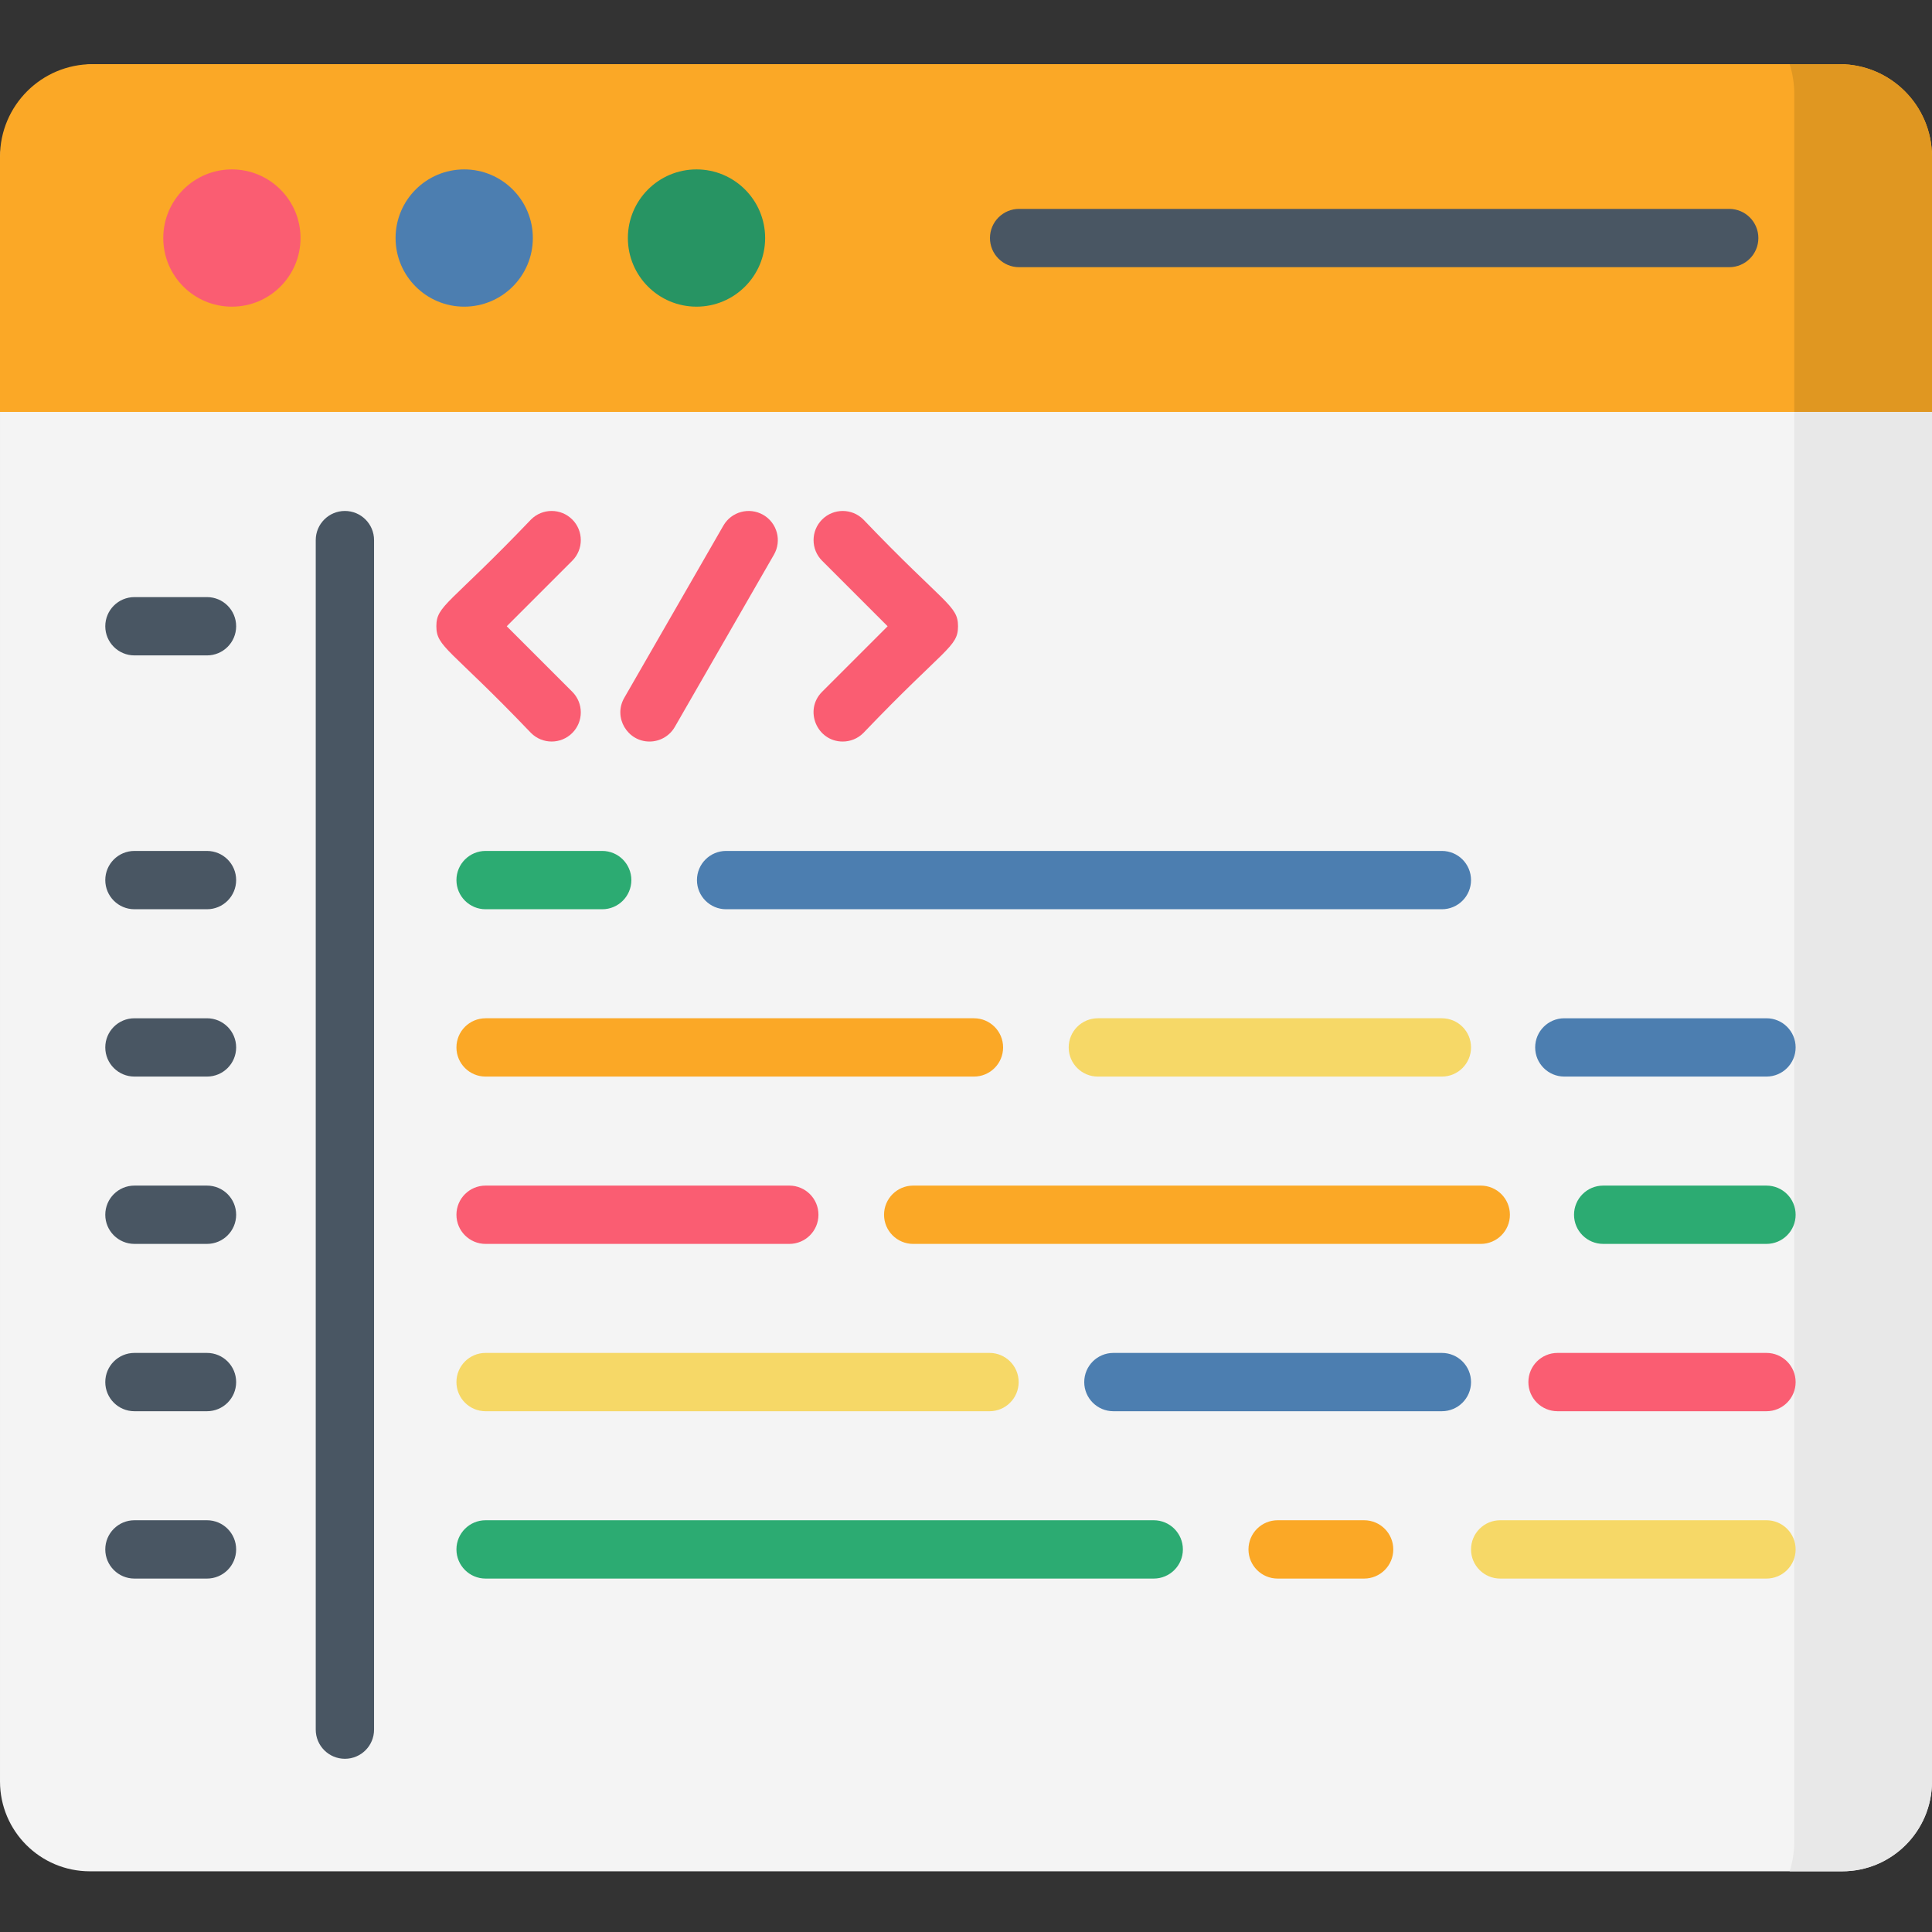<svg height="512pt" viewBox="0 -17 512 512" width="512pt" xmlns="http://www.w3.org/2000/svg"><rect x="0" y="-17" width="512" height="512" fill="#333333" stroke="none"/><path d="m488.184 478.914h-464.367c-13.152 0-23.816-10.66-23.816-23.816v-429.117c0-14.348 11.633-25.98 25.98-25.98h460.125c14.301 0 25.895 11.594 25.895 25.895v429.203c0 13.156-10.664 23.816-23.816 23.816zm0 0" fill="#f4f4f4"/><path d="m486.105 0h-11.824c.789 2.512 1.219 5.18 1.219 7.949v463.02c0 2.77-.43 5.438-1.219 7.945h13.902c13.152 0 23.816-10.66 23.816-23.816v-429.203c0-14.301-11.594-25.895-25.895-25.895zm0 0" fill="#e8e8e8"/><path d="m0 92.164h512v-67.629c0-13.551-10.984-24.535-24.535-24.535h-462.93c-13.551 0-24.535 10.984-24.535 24.535zm0 0" fill="#fba826"/><path d="m487.465 0h-13.184c.789 2.512 1.219 5.18 1.219 7.949v84.215h36.5v-67.629c0-13.551-10.984-24.535-24.535-24.535zm0 0" fill="#e09721"/><path d="m79.641 46.082c0 10.047-8.141 18.188-18.188 18.188-10.043 0-18.184-8.141-18.184-18.188 0-10.043 8.141-18.188 18.184-18.188 10.047 0 18.188 8.145 18.188 18.188zm0 0" fill="#fa5d72"/><path d="m141.207 46.082c0 10.047-8.145 18.188-18.188 18.188-10.047 0-18.188-8.141-18.188-18.188 0-10.043 8.141-18.188 18.188-18.188 10.043 0 18.188 8.145 18.188 18.188zm0 0" fill="#4c7eb0"/><path d="m202.77 46.082c0 10.047-8.145 18.188-18.188 18.188s-18.188-8.141-18.188-18.188c0-10.043 8.145-18.188 18.188-18.188s18.188 8.145 18.188 18.188zm0 0" fill="#279463"/><path d="m270.078 53.809h188.18c4.27 0 7.727-3.457 7.727-7.723 0-4.27-3.461-7.727-7.727-7.727h-188.18c-4.266 0-7.727 3.457-7.727 7.727 0 4.266 3.461 7.723 7.727 7.723zm0 0" fill="#495663"/><path d="m91.402 118.41c-4.266 0-7.727 3.461-7.727 7.727v315.234c0 4.27 3.461 7.727 7.727 7.727 4.27 0 7.727-3.457 7.727-7.727v-315.234c0-4.266-3.457-7.727-7.727-7.727zm0 0" fill="#495663"/><path d="m151.656 177.25c3.016-3.016 3.016-7.906 0-10.926l-17.363-17.359 17.363-17.363c3.016-3.016 3.016-7.91 0-10.926-3.02-3.02-7.91-3.02-10.93 0-21.637 22.633-25.086 22.727-25.086 28.285 0 5.57 3.551 5.762 25.086 28.289 3.02 3.02 7.91 3.02 10.93 0zm0 0" fill="#fa5d72"/><path d="m223.332 179.516c1.977 0 3.957-.758 5.465-2.266 21.641-22.633 25.09-22.727 25.09-28.285 0-5.574-3.551-5.766-25.09-28.289-3.02-3.02-7.91-3.02-10.93 0-3.016 3.016-3.016 7.91 0 10.926l17.363 17.363-17.363 17.359c-4.883 4.883-1.355 13.191 5.465 13.191zm0 0" fill="#fa5d72"/><path d="m172.129 179.516c2.672 0 5.273-1.391 6.703-3.875l26.27-45.648c2.129-3.699.855-8.422-2.844-10.551-3.699-2.125-8.422-.855-10.551 2.844l-26.27 45.648c-2.988 5.191.832 11.582 6.691 11.582zm0 0" fill="#fa5d72"/><path d="m120.961 216.234c0 4.266 3.461 7.727 7.727 7.727h30.906c4.266 0 7.723-3.461 7.723-7.727 0-4.27-3.457-7.727-7.723-7.727h-30.906c-4.266 0-7.727 3.457-7.727 7.727zm0 0" fill="#2cab72"/><path d="m184.699 216.234c0 4.266 3.461 7.727 7.727 7.727h189.684c4.27 0 7.727-3.461 7.727-7.727 0-4.27-3.457-7.727-7.727-7.727h-189.68c-4.27 0-7.73 3.457-7.73 7.727zm0 0" fill="#4c7eb0"/><path d="m128.688 268.305h129.418c4.27 0 7.727-3.461 7.727-7.727 0-4.27-3.461-7.727-7.727-7.727h-129.418c-4.27 0-7.727 3.457-7.727 7.727 0 4.266 3.461 7.727 7.727 7.727zm0 0" fill="#fba826"/><path d="m382.113 268.305c4.266 0 7.727-3.461 7.727-7.727 0-4.27-3.461-7.727-7.727-7.727h-91.172c-4.27 0-7.727 3.457-7.727 7.727 0 4.266 3.461 7.727 7.727 7.727zm0 0" fill="#f6d867"/><path d="m468.133 252.852h-53.57c-4.266 0-7.727 3.457-7.727 7.723 0 4.27 3.461 7.727 7.727 7.727h53.57c4.266 0 7.727-3.457 7.727-7.727 0-4.266-3.461-7.723-7.727-7.723zm0 0" fill="#4c7eb0"/><path d="m128.688 312.648h80.484c4.27 0 7.727-3.461 7.727-7.727 0-4.27-3.461-7.727-7.727-7.727h-80.484c-4.27 0-7.727 3.457-7.727 7.727 0 4.266 3.461 7.727 7.727 7.727zm0 0" fill="#fa5d72"/><path d="m234.281 304.922c0 4.266 3.457 7.727 7.727 7.727h150.406c4.266 0 7.727-3.461 7.727-7.727 0-4.27-3.461-7.727-7.727-7.727h-150.406c-4.27 0-7.727 3.457-7.727 7.727zm0 0" fill="#fba826"/><path d="m468.133 297.195h-43.27c-4.266 0-7.727 3.457-7.727 7.727 0 4.266 3.461 7.723 7.727 7.723h43.27c4.266 0 7.727-3.457 7.727-7.723 0-4.27-3.461-7.727-7.727-7.727zm0 0" fill="#2cab72"/><path d="m128.688 356.992h133.539c4.266 0 7.727-3.461 7.727-7.727 0-4.27-3.461-7.727-7.727-7.727h-133.539c-4.27 0-7.727 3.457-7.727 7.727 0 4.266 3.461 7.727 7.727 7.727zm0 0" fill="#f6d867"/><path d="m382.113 341.539h-87.051c-4.27 0-7.727 3.457-7.727 7.727 0 4.266 3.461 7.723 7.727 7.723h87.051c4.266 0 7.727-3.457 7.727-7.723 0-4.27-3.461-7.727-7.727-7.727zm0 0" fill="#4c7eb0"/><path d="m468.133 341.539h-55.371c-4.27 0-7.727 3.457-7.727 7.727 0 4.266 3.457 7.723 7.727 7.723h55.371c4.266 0 7.727-3.457 7.727-7.723 0-4.27-3.461-7.727-7.727-7.727zm0 0" fill="#fa5d72"/><path d="m305.75 385.883h-177.062c-4.27 0-7.727 3.461-7.727 7.727s3.461 7.727 7.727 7.727h177.062c4.27 0 7.727-3.461 7.727-7.727s-3.457-7.727-7.727-7.727zm0 0" fill="#2cab72"/><path d="m361.508 385.883h-22.922c-4.27 0-7.727 3.461-7.727 7.727s3.461 7.727 7.727 7.727h22.922c4.27 0 7.727-3.461 7.727-7.727s-3.457-7.727-7.727-7.727zm0 0" fill="#fba826"/><path d="m468.133 385.883h-70.566c-4.27 0-7.727 3.461-7.727 7.727s3.457 7.727 7.727 7.727h70.566c4.266 0 7.727-3.461 7.727-7.727s-3.461-7.727-7.727-7.727zm0 0" fill="#f6d867"/><g fill="#495663"><path d="m54.855 141.238h-19.227c-4.27 0-7.727 3.457-7.727 7.727 0 4.266 3.457 7.723 7.727 7.723h19.227c4.27 0 7.727-3.457 7.727-7.723 0-4.27-3.457-7.727-7.727-7.727zm0 0"/><path d="m54.855 208.508h-19.227c-4.27 0-7.727 3.457-7.727 7.723 0 4.27 3.457 7.727 7.727 7.727h19.227c4.27 0 7.727-3.457 7.727-7.727 0-4.266-3.457-7.723-7.727-7.723zm0 0"/><path d="m54.855 252.852h-19.227c-4.27 0-7.727 3.457-7.727 7.723 0 4.27 3.457 7.727 7.727 7.727h19.227c4.27 0 7.727-3.457 7.727-7.727 0-4.266-3.457-7.723-7.727-7.723zm0 0"/><path d="m54.855 297.195h-19.227c-4.27 0-7.727 3.457-7.727 7.727 0 4.266 3.457 7.723 7.727 7.723h19.227c4.27 0 7.727-3.457 7.727-7.723 0-4.27-3.457-7.727-7.727-7.727zm0 0"/><path d="m54.855 341.539h-19.227c-4.27 0-7.727 3.457-7.727 7.727 0 4.266 3.457 7.723 7.727 7.723h19.227c4.27 0 7.727-3.457 7.727-7.723 0-4.27-3.457-7.727-7.727-7.727zm0 0"/><path d="m54.855 385.883h-19.227c-4.27 0-7.727 3.461-7.727 7.727s3.457 7.727 7.727 7.727h19.227c4.27 0 7.727-3.461 7.727-7.727s-3.457-7.727-7.727-7.727zm0 0"/></g></svg>